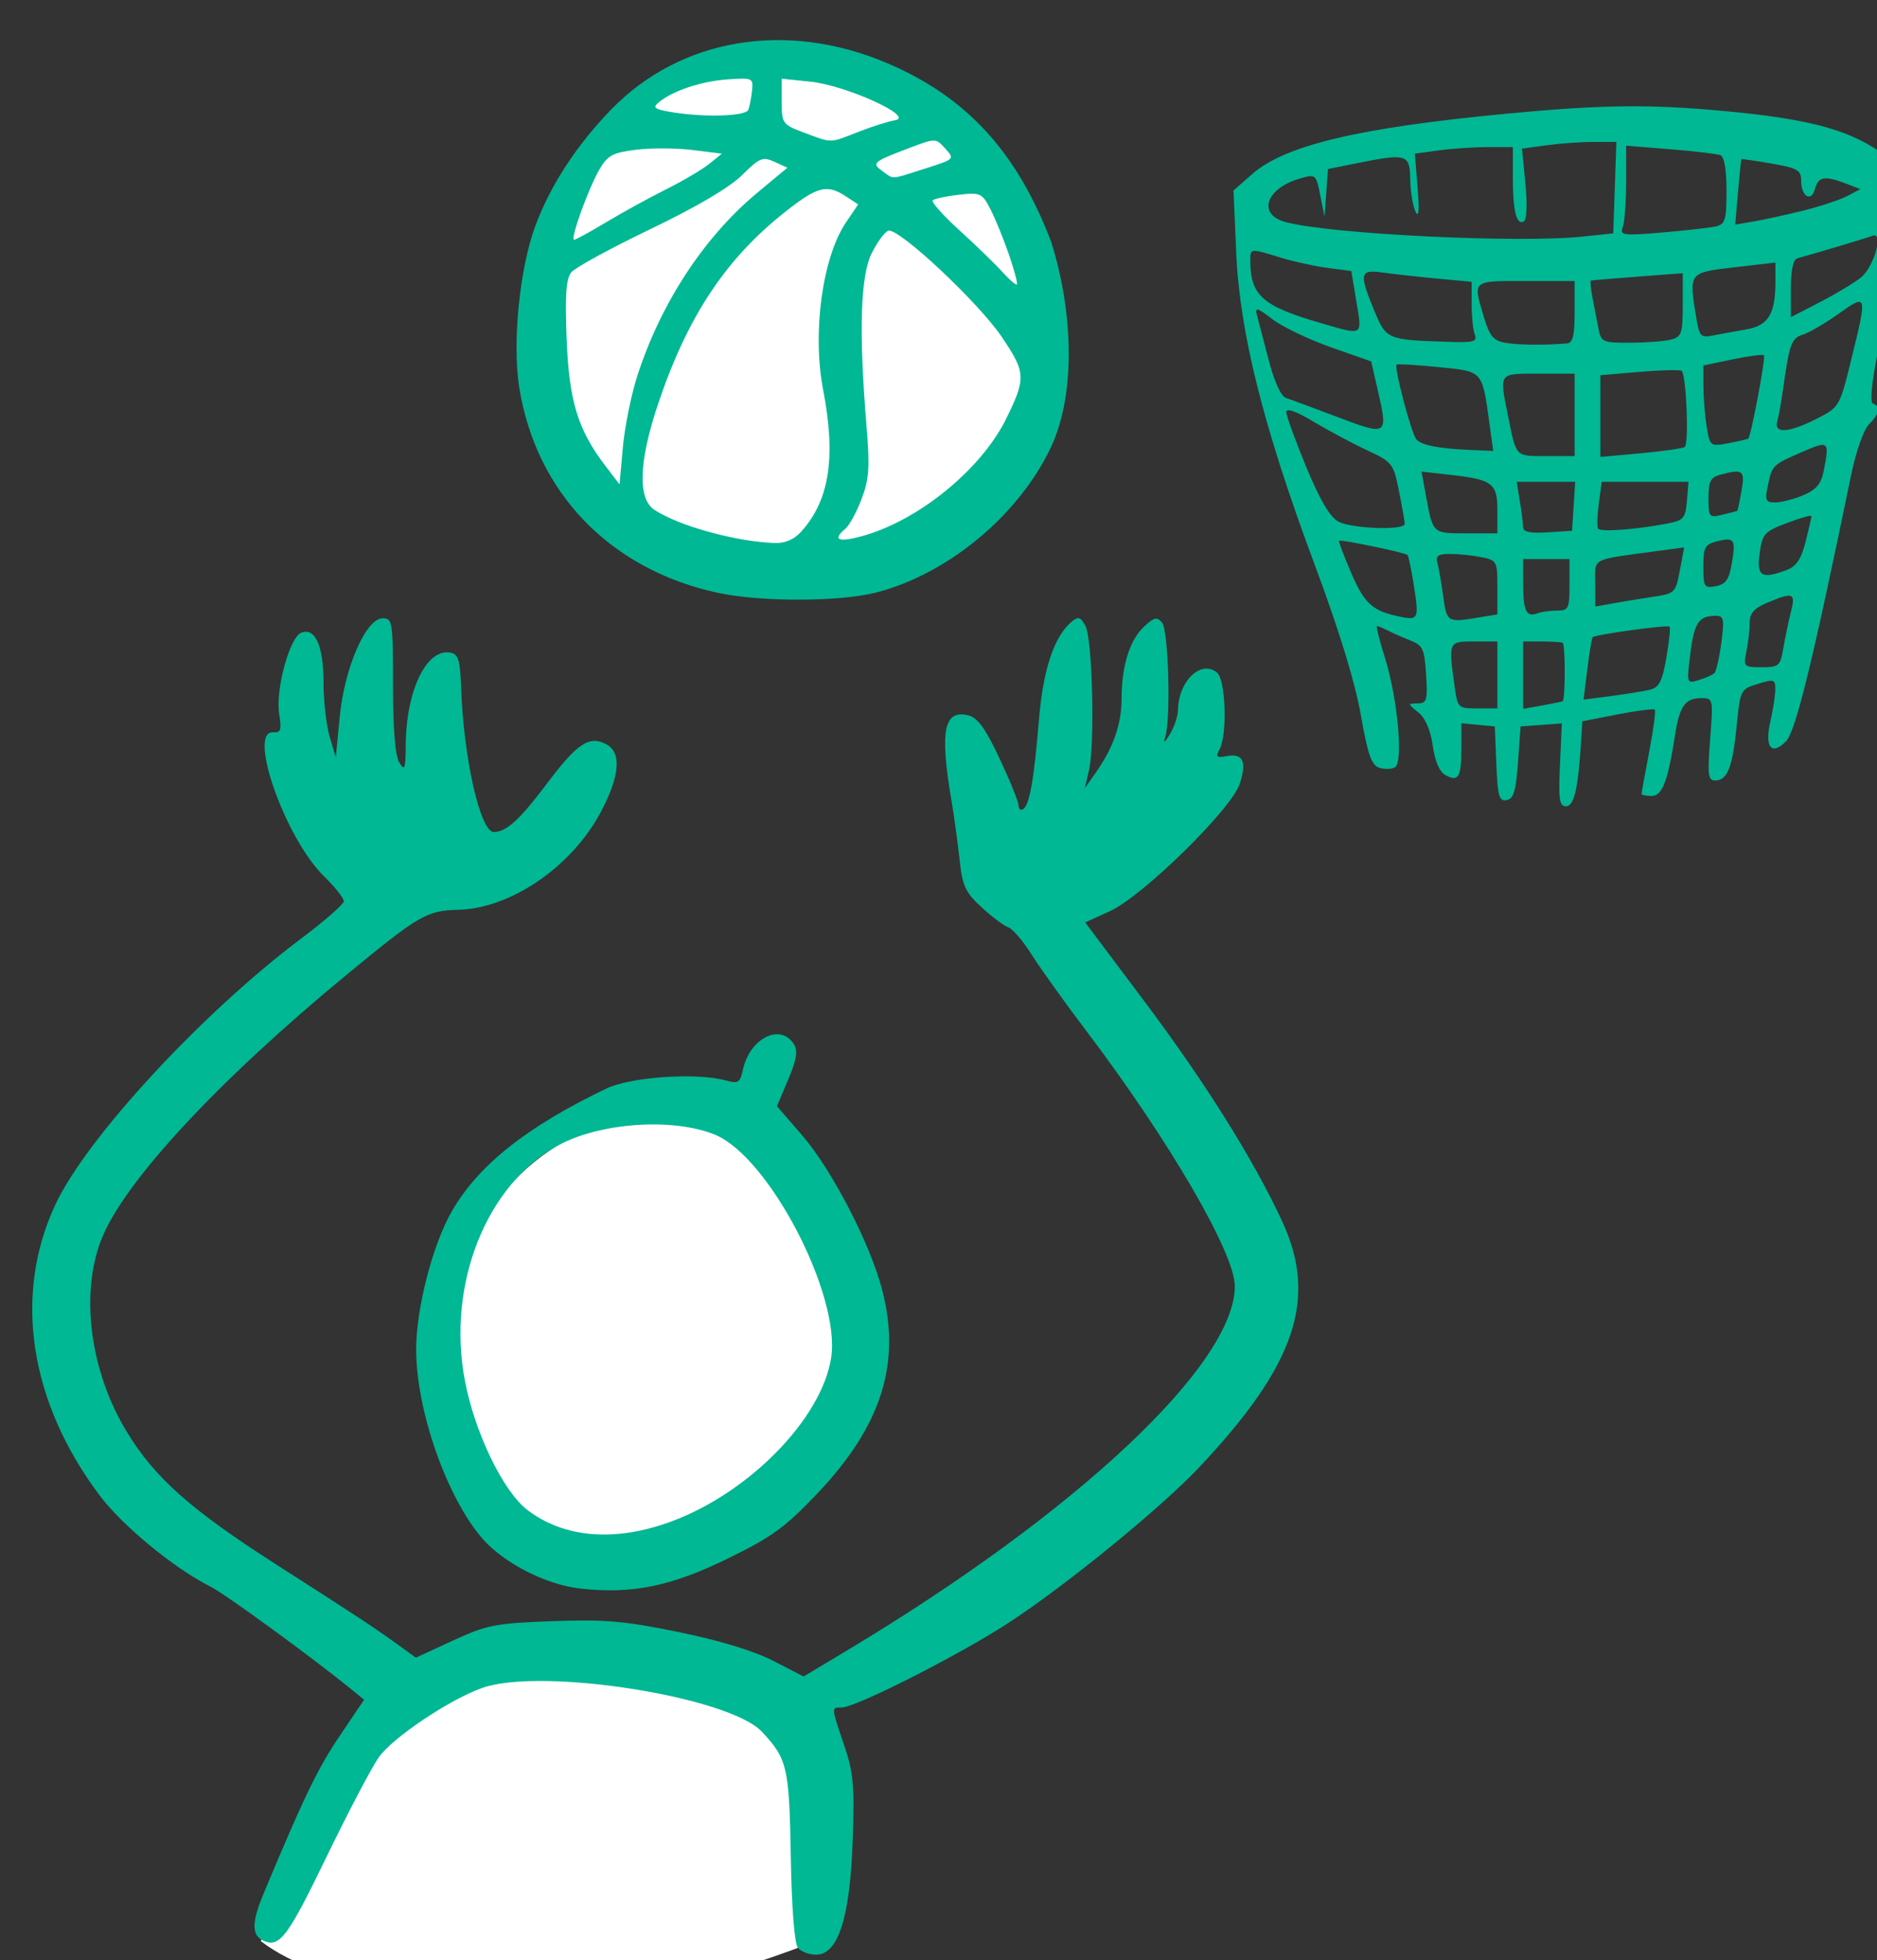 <?xml version="1.0" ?><svg height="250.43mm" viewBox="0 0 239.849 250.43" width="239.849mm" xmlns="http://www.w3.org/2000/svg">
    <rect x="0" y="0" width="239.849" height="250.43" fill="#333333" stroke="none"/>
    <path d="m 13553.752,14735.184 c -41.518,0.145 -79.14,23.368 -104.266,75.728 -17.666,58.765 -13.64,144.698 85.311,173.879 98.951,29.181 159.103,-82.815 149.264,-133.932 -9.839,-51.117 -44.052,-97.303 -97.944,-111.39 -10.947,-2.862 -21.782,-4.323 -32.365,-4.285 z m -39.074,505.892 c -37.46,-0.548 -88.962,19.64 -109.508,73.59 -26.558,58.127 -1.42,126.696 52.467,150.713 53.888,24.016 130.853,-61.724 138.717,-105 7.863,-43.276 -36.638,-115.451 -74.385,-118.922 -2.359,-0.217 -4.793,-0.344 -7.291,-0.381 z m -67.106,268.977 c -22.993,-0.112 -43.536,3.442 -57.101,13.105 -33.39,23.784 -83.282,119.85 -83.282,119.85 29.91,23.089 92.951,30.165 141.424,30.049 48.473,-0.116 117.612,-26.77 117.612,-26.77 0,0 34.125,-106.074 -16.282,-119.881 -29.929,-8.197 -68.766,-16.191 -102.371,-16.353 z" fill="#FFFFFF" transform="translate(-221.766,42.061) matrix(0.265,0,0,0.265,-2393.237,-3293.453) translate(-3313.529,-2437.82)"/>
    <path d="m 10252.695,13208.467 c -1.667,-2.009 -3.004,-19.142 -3.44,-44.067 -0.754,-43.099 -1.647,-46.965 -13.888,-60.087 -15.82,-16.955 -106.059,-31.167 -134.732,-21.216 -15.734,5.462 -43.616,24.169 -50.165,33.66 -3.546,5.138 -14.917,26.832 -25.268,48.211 -18.28,37.752 -22.247,43.147 -29.64,40.309 -6.359,-2.441 -6.508,-8.645 -0.549,-22.92 19.407,-46.486 26.06,-60.271 36.669,-75.988 l 11.821,-17.511 -5.446,-4.461 c -18.711,-15.328 -61.445,-46.507 -68.756,-50.162 -17.284,-8.645 -42.29,-29.219 -53.276,-43.834 -33.954,-45.17 -41.8,-96.653 -21.38,-140.288 15.029,-32.117 70.703,-92.352 118.575,-128.29 11.212,-8.416 20.442,-16.473 20.51,-17.903 0.07,-1.43 -4.217,-6.838 -9.522,-12.018 -18.748,-18.307 -37.149,-70.452 -24.508,-69.454 3.649,0.289 4.095,-1.125 2.836,-8.996 -1.842,-11.524 5.096,-36.898 10.676,-39.039 6.718,-2.577 10.709,6.34 10.724,23.961 0,8.956 1.341,20.754 2.964,26.215 l 2.951,9.931 1.926,-19.725 c 2.312,-23.674 12.652,-47.309 20.696,-47.309 4.711,0 4.966,1.655 4.966,32.277 0,21.02 1.055,34.006 3.028,37.241 2.629,4.31 3.037,3.228 3.103,-8.212 0.153,-26.463 10.029,-46.948 21.578,-44.747 3.801,0.725 4.662,3.572 5.136,16.984 1.204,34.029 9.249,69.491 15.764,69.491 6.015,0 12.472,-5.887 25.632,-23.374 14.694,-19.523 20.438,-23.303 28.698,-18.883 7.407,3.964 6.422,15.42 -2.818,32.753 -14.002,26.272 -43.24,46.311 -68.56,46.991 -15.314,0.412 -18.828,2.441 -53.135,30.664 -63.048,51.871 -108.687,101.128 -119.229,128.686 -10.088,26.37 -5.162,63.257 12.302,92.1 13.55,22.38 30.909,37.778 72.771,64.552 38.785,24.808 47.784,30.755 59.992,39.647 l 6.744,4.912 17.903,-8.253 c 16.425,-7.571 20.377,-8.342 47.875,-9.347 25.297,-0.924 34.807,-0.112 60.958,5.245 19.685,4.026 36.324,9.092 45.62,13.885 l 14.633,7.547 21.414,-12.85 c 110.63,-66.385 186.516,-137.733 186.516,-175.362 0,-15.911 -31.732,-70.398 -71.823,-123.328 -10.342,-13.657 -22.154,-30.143 -26.249,-36.638 -4.094,-6.497 -9.119,-12.36 -11.168,-13.029 -2.048,-0.67 -7.815,-4.982 -12.814,-9.585 -7.894,-7.266 -9.297,-10.292 -10.654,-22.971 -0.86,-8.032 -2.696,-21.307 -4.079,-29.5 -5.54,-32.811 -3.415,-43.043 8.327,-40.097 4.481,1.126 8.24,6.338 15.078,20.909 5.009,10.675 9.108,20.821 9.108,22.547 0,1.728 0.973,2.54 2.162,1.804 3.09,-1.91 5.243,-13.957 7.605,-42.551 2.058,-24.914 7.351,-40.838 15.947,-47.972 3.079,-2.555 4.226,-2.177 6.55,2.168 3.358,6.273 4.6,57.161 1.697,69.536 l -2.037,8.69 5.247,-7.448 c 8.503,-12.07 12.482,-23.43 12.497,-35.683 0.03,-15.842 3.863,-28.221 10.782,-34.721 4.93,-4.631 6.29,-4.94 8.74,-1.989 3.102,3.739 4.313,46.367 1.563,55.014 -1.11,3.488 -0.447,3.119 2.228,-1.242 2.094,-3.413 3.847,-8.667 3.895,-11.675 0.226,-13.967 11.132,-24.405 18.828,-18.019 4.169,3.462 5.047,29.81 1.23,36.941 -2.018,3.771 -1.502,4.27 3.433,3.328 7.861,-1.503 9.807,2.657 6.264,13.394 -4.054,12.282 -46.825,54.198 -62.64,61.389 l -11.871,5.397 28.329,37.738 c 29.304,39.035 52.566,76.112 66.503,106 17.512,37.55 6.808,69.458 -39.925,119.02 -18.155,19.256 -62.804,55.759 -90.751,74.197 -23.466,15.481 -74.636,41.525 -81.586,41.525 -5.087,0 -5.116,-0.448 1.17,18.079 4.542,13.384 5.092,19.566 4.136,46.473 -1.312,36.865 -7.039,54.619 -17.62,54.619 -3.324,0 -7.27,-1.478 -8.77,-3.286 z m -104.864,-173.204 c -16.43,-1.808 -36.753,-12.14 -47.135,-23.964 -17.213,-19.604 -32.086,-61.91 -32.086,-91.267 0,-19.855 7.898,-50.472 17.196,-66.666 12.769,-22.237 36.326,-40.923 74.665,-59.228 11.748,-5.611 43.617,-7.731 57.526,-3.829 5.894,1.652 6.805,1.069 8.193,-5.251 3.341,-15.209 18.095,-22.558 24.565,-12.235 2.011,3.208 1.342,7.342 -2.762,17.054 l -5.416,12.821 12.097,13.978 c 14.47,16.721 32.974,52.472 38.717,74.806 9.116,35.447 -0.501,65.486 -31.375,97.988 -15.48,16.296 -21.846,20.914 -43.226,31.357 -27.409,13.388 -46.036,17.177 -70.959,14.436 z m 44.036,-32.435 c 37.507,-13.952 72.15,-49.428 76.826,-78.669 4.837,-30.249 -29.988,-97.158 -56.085,-107.757 -20.182,-8.195 -54.947,-5.862 -75.235,5.048 -34.861,18.749 -54.101,67.021 -45.269,113.574 4.761,25.093 18.479,53.442 30.177,62.365 17.821,13.593 42.488,15.522 69.586,5.439 z m 428.289,-364.698 0.908,-19.974 -9.955,0.734 -9.954,0.733 -1.242,17.356 c -0.985,13.774 -2.115,17.522 -5.474,18.161 -3.624,0.689 -4.338,-1.804 -4.965,-17.356 l -0.733,-18.161 -8.069,-0.778 -8.069,-0.777 v 12.156 c 0,13.956 -1.354,16.246 -7.623,12.891 -2.892,-1.548 -5.082,-6.592 -6.158,-14.187 -1.076,-7.599 -3.556,-13.312 -6.978,-16.077 -5.171,-4.177 -5.18,-4.29 -0.344,-4.34 4.469,-0.06 4.88,-1.434 4.106,-13.873 -0.765,-12.284 -1.593,-14.108 -7.448,-16.408 -3.624,-1.424 -8.529,-3.586 -10.9,-4.804 -2.371,-1.218 -4.768,-2.216 -5.326,-2.216 -0.558,0 1.186,6.983 3.875,15.518 6.039,19.168 8.879,50.063 4.83,52.566 -1.56,0.964 -4.965,1.078 -7.568,0.251 -3.795,-1.204 -5.57,-6.275 -8.967,-25.608 -2.763,-15.725 -10.516,-40.939 -22.301,-72.52 -24.627,-65.998 -36.076,-111.56 -37.764,-150.291 l -1.303,-29.88 8.997,-7.901 c 15.895,-13.956 51.508,-22.391 123.217,-29.185 45.782,-4.339 68.865,-4.583 105.516,-1.121 38.291,3.618 57.329,8.513 72.712,18.695 16.454,10.889 19.842,17.434 14.436,27.886 -2.174,4.204 -5.107,15.812 -6.517,25.791 -1.41,9.98 -4.797,29.308 -7.526,42.952 -3.199,15.987 -4.057,25.107 -2.414,25.655 3.807,1.268 3.094,4.856 -1.974,9.925 -2.56,2.558 -6.284,13.069 -8.578,24.206 -18.738,90.97 -26.832,124.029 -31.51,128.706 -7.049,7.05 -10.353,2.749 -7.463,-9.716 1.265,-5.461 2.328,-12.338 2.36,-15.283 0.06,-4.95 -0.58,-5.158 -8.413,-2.752 -8.351,2.562 -8.498,2.852 -10.215,20.249 -1.962,19.883 -4.491,26.339 -10.319,26.339 -3.478,0 -3.804,-2.611 -2.473,-19.863 1.513,-19.618 1.46,-19.86 -4.294,-19.86 -7.676,0 -10.478,3.877 -12.559,17.378 -3.49,22.645 -6.213,29.793 -11.348,29.793 -2.679,0 -4.87,-0.46 -4.87,-1.022 0,-0.563 1.66,-9.703 3.69,-20.31 2.029,-10.608 3.241,-19.735 2.693,-20.285 -0.549,-0.547 -8.633,0.492 -17.966,2.311 l -16.969,3.307 -0.621,9.93 c -1.415,22.615 -3.38,31.035 -7.242,31.035 -3.215,0 -3.688,-3.227 -2.928,-19.976 z m -30.174,-43.333 v -16.139 h -11.172 c -12.438,0 -12.438,0 -9.593,20.756 1.568,11.445 1.641,11.519 11.172,11.519 h 9.593 z m 31.447,12.704 c 1.364,-0.962 1.375,-27.714 0,-28.223 -0.916,-0.34 -5.575,-0.62 -10.354,-0.62 h -8.69 v 16.25 16.25 l 9.31,-1.683 c 5.121,-0.925 9.496,-1.814 9.723,-1.974 z m 42.205,-5.612 c 4.316,-1.059 5.859,-4.093 7.82,-15.378 1.344,-7.734 2.042,-14.48 1.55,-14.994 -0.96,-1.005 -35.842,3.803 -37.099,5.114 -0.414,0.432 -1.57,7.373 -2.567,15.427 l -1.812,14.639 13.366,-1.745 c 7.351,-0.959 15.785,-2.337 18.742,-3.063 z m 30.991,-7.992 c 0.885,-0.871 2.386,-7.448 3.336,-14.619 1.543,-11.641 1.239,-13.028 -2.851,-12.995 -8.053,0.06 -10.24,3.363 -12.093,18.231 -1.805,14.485 -1.789,14.537 4.093,12.755 3.248,-0.985 6.63,-2.502 7.515,-3.372 z m 33.263,-12.135 c 0.87,-5.12 2.506,-12.941 3.637,-17.378 2.338,-9.18 1.131,-9.659 -11.279,-4.473 -6.47,2.704 -8.61,5.095 -8.61,9.621 0,3.313 -0.698,9.514 -1.552,13.781 -1.507,7.534 -1.294,7.76 7.336,7.76 8.334,0 8.986,-0.581 10.468,-9.311 z m -178.11,-29.625 c -1.231,-7.846 -2.641,-14.669 -3.134,-15.162 -1.153,-1.153 -32.184,-7.627 -33,-6.884 -0.339,0.307 2.326,7.377 5.923,15.712 6.462,14.976 10.487,18.447 24.485,21.108 7.716,1.465 8.112,0.445 5.726,-14.774 z m 30.894,14.997 9.31,-1.538 v -13.021 c 0,-12.595 -0.252,-13.07 -7.758,-14.571 -4.267,-0.854 -11.046,-1.551 -15.064,-1.551 -5.759,0 -7.051,0.918 -6.105,4.344 0.66,2.389 1.921,9.651 2.802,16.137 1.691,12.444 2.023,12.645 16.815,10.2 z m 38.065,-3.372 c 5.549,0 6.004,-0.939 6.004,-12.414 v -12.413 h -11.173 -11.172 v 11.999 c 0,12.994 1.563,16.196 6.901,14.146 1.89,-0.724 6.138,-1.318 9.44,-1.318 z m 45.162,-6.467 c 12.191,-1.877 11.944,-1.629 14.333,-14.367 l 1.806,-9.624 -12.132,1.641 c -33.535,4.534 -30.752,3.117 -30.752,15.656 v 11.232 l 8.069,-1.453 c 4.438,-0.796 12.842,-2.186 18.676,-3.085 z m 39.119,-16.3 c 1.978,-11.707 1.276,-12.735 -7.227,-10.601 -5.736,1.439 -6.499,2.871 -6.499,12.191 0,9.841 0.409,10.48 6.031,9.405 4.795,-0.916 6.373,-3.173 7.695,-10.995 z m 26.734,3.098 c 4.386,-1.668 6.794,-5.344 8.851,-13.515 1.554,-6.17 2.826,-11.736 2.826,-12.364 0,-0.629 -5.307,0.866 -11.793,3.324 -10.948,4.149 -11.894,5.199 -13.201,14.656 -1.542,11.15 0.921,12.612 13.317,7.899 z m -139.77,-28.657 c 0,-13.06 -2.346,-14.833 -22.641,-17.11 l -13.952,-1.564 2.168,11.775 c 3.36,18.26 3.062,17.984 19.451,17.984 h 14.974 z m 36.757,-1.949 0.756,-11.793 h -14.116 -14.115 l 1.539,9.311 c 0.846,5.12 1.551,10.768 1.566,12.55 0.03,2.312 3.4,3.022 11.82,2.482 l 11.793,-0.756 z m 45.174,8.31 c 7.869,-1.519 8.762,-2.545 9.46,-10.889 l 0.77,-9.214 h -20.926 -20.926 l -1.401,10.439 c -0.77,5.743 -0.934,11.193 -0.365,12.115 1.071,1.733 18.242,0.472 33.388,-2.451 z m -126.62,0.168 c 0,-1.138 -1.245,-8.27 -2.766,-15.846 -2.672,-13.305 -3.203,-13.981 -15.398,-19.656 -6.946,-3.233 -18.549,-9.428 -25.784,-13.764 -8.495,-5.095 -13.154,-6.735 -13.154,-4.633 0,1.789 4.336,13.719 9.637,26.508 6.622,15.98 11.476,24.212 15.517,26.32 6.585,3.434 31.948,4.285 31.948,1.071 z m 160.428,-6.35 c 0.16,-0.149 1.048,-4.461 1.974,-9.582 1.789,-9.893 0.707,-10.703 -10.335,-7.744 -4.583,1.227 -5.586,3.236 -5.586,11.185 0,9.31 0.266,9.625 6.828,8.05 3.755,-0.9 6.958,-1.76 7.119,-1.909 z m 31.697,-7.439 c 6.198,-2.59 8.643,-5.439 9.851,-11.483 2.942,-14.706 2.605,-15.019 -10.185,-9.47 -14.494,6.288 -14.601,6.394 -16.694,16.328 -1.495,7.092 -1.066,8.068 3.542,8.068 2.883,0 8.952,-1.549 13.486,-3.443 z m -110.195,-38.762 v -19.862 h -17.379 c -19.519,0 -18.978,-0.749 -14.732,20.359 4.041,20.086 3.355,19.364 18.378,19.364 h 13.733 z m 53.068,15.498 c 2.13,-1.253 0.832,-34.426 -1.436,-36.694 -0.635,-0.635 -9.72,-0.432 -20.187,0.453 l -19.031,1.609 v 19.709 19.71 l 19.241,-1.756 c 10.583,-0.964 20.218,-2.329 21.413,-3.031 z m -94.052,-10.673 c -3.644,-26.497 -2.932,-25.693 -24.698,-27.868 -10.672,-1.067 -19.749,-1.594 -20.17,-1.173 -1.288,1.289 6.98,32.705 9.438,35.865 2.352,3.024 10.649,4.625 27.613,5.333 l 9.544,0.396 z m 124.738,6.578 c 1.345,-1.313 8.463,-39.187 7.538,-40.11 -0.557,-0.557 -7.36,0.318 -15.118,1.946 l -14.105,2.959 0.03,10.038 c 0.03,5.521 0.735,14.323 1.6,19.559 1.552,9.396 1.687,9.498 10.524,7.846 4.923,-0.919 9.213,-1.927 9.533,-2.238 z m -178.762,-23.676 -3.113,-13.514 -19.369,-6.793 c -10.653,-3.735 -23.333,-9.815 -28.177,-13.509 -7.471,-5.698 -8.615,-6.009 -7.533,-2.039 0.701,2.573 3.255,12.33 5.674,21.683 2.686,10.387 5.92,17.498 8.308,18.273 2.15,0.7 13.406,4.865 25.013,9.259 24.14,9.138 24.347,8.994 19.197,-13.36 z m 211.722,14.135 c 10.915,-5.539 11.057,-5.78 16.527,-27.931 8.005,-32.423 7.966,-32.572 -6.001,-22.642 -6.486,4.612 -14.229,9.13 -17.207,10.04 -5.484,1.676 -6.497,4.467 -9.531,26.257 -0.855,6.145 -2.108,13.127 -2.783,15.516 -1.721,6.095 5.463,5.625 18.995,-1.24 z m -120.438,-36.31 c 2.862,-0.24 3.724,-3.759 3.724,-15.207 v -14.896 h -23.585 c -26.146,0 -25.524,-0.537 -20.175,17.378 2.758,9.239 4.553,11.388 10.373,12.414 6.226,1.099 18.648,1.229 29.663,0.311 z m -44.423,-4.238 c -0.829,-2.16 -1.507,-8.774 -1.507,-14.699 v -10.772 l -16.759,-1.562 c -9.217,-0.858 -20.948,-2.164 -26.068,-2.897 -11.17,-1.605 -11.604,0.367 -4.069,18.495 5.763,13.871 6.047,13.986 36.61,14.945 11.205,0.352 13.063,-0.201 11.793,-3.51 z m 94.698,2.363 c 5.024,-1.346 5.586,-3.031 5.586,-16.74 v -15.24 l -21.723,1.659 c -11.948,0.914 -22.092,1.757 -22.542,1.877 -0.45,0.111 -0.171,3.567 0.62,7.664 0.792,4.096 2.087,10.8 2.878,14.896 1.398,7.236 1.839,7.446 15.517,7.415 7.743,-0.02 16.592,-0.708 19.665,-1.531 z m 36.179,-4.867 c 10.667,-1.84 14.097,-7.435 14.097,-23 v -9.247 l -19.862,2.313 c -22.138,2.578 -21.946,2.32 -18.249,24.694 1.417,8.571 2.15,9.316 8.042,8.154 3.566,-0.704 10.753,-2.015 15.972,-2.914 z m -187.955,-13.347 -2.45,-14.813 -11.334,-1.48 c -6.233,-0.814 -16.571,-3.086 -22.973,-5.048 -14.799,-4.54 -14.436,-4.59 -14.395,2.016 0.1,16.278 5.99,21.462 33.483,29.454 21.331,6.201 20.453,6.704 17.669,-10.129 z m 243.392,-11.785 c 6.318,-5.249 10.942,-22.112 5.49,-20.025 -2.929,1.121 -27.243,8.402 -36.279,10.864 -2.008,0.547 -3.103,5.705 -3.103,14.613 v 13.77 l 14.275,-7.395 c 7.852,-4.064 16.68,-9.388 19.617,-11.827 z m -134.186,-19.641 14.64,-1.551 0.755,-22.036 0.755,-22.035 h -10.96 c -6.028,0 -16.271,0.728 -22.763,1.618 l -11.802,1.616 1.653,16.779 c 0.966,9.806 0.677,17.381 -0.698,18.23 -3.57,2.206 -5.353,-4.812 -5.353,-21.068 v -14.693 h -12.067 c -6.637,0 -17.266,0.713 -23.621,1.585 l -11.552,1.582 1.314,16.416 c 0.903,11.29 0.58,14.867 -1.033,11.452 -1.291,-2.732 -2.425,-9.715 -2.521,-15.517 -0.202,-12.144 -1.652,-12.581 -25.706,-7.751 l -13.946,2.8 -0.848,11.476 -0.848,11.474 -2.035,-10.299 c -1.996,-10.105 -2.179,-10.256 -9.736,-8.089 -16.507,4.734 -20.738,17.276 -7.082,20.989 21.519,5.853 112.467,10.303 143.454,7.022 z m 64.294,-4.946 c 4.328,-1.041 4.966,-3.245 4.966,-17.184 0,-10.009 -1.098,-16.413 -2.933,-17.116 -1.613,-0.619 -12.506,-1.902 -24.207,-2.849 l -21.273,-1.726 v 17.516 c 0,9.634 -0.74,19.445 -1.644,21.801 -1.507,3.929 0.09,4.135 19.241,2.517 11.487,-0.97 23.119,-2.301 25.85,-2.959 z m 42.142,-7.617 c 8.158,-2.03 17.654,-5.182 21.103,-7.003 l 6.272,-3.313 -6.989,-2.683 c -10.132,-3.886 -13.364,-3.337 -14.899,2.534 -1.741,6.655 -6.664,3.793 -6.664,-3.873 0,-5.136 -1.667,-6.104 -14.275,-8.295 -7.852,-1.365 -14.404,-2.313 -14.561,-2.108 -0.156,0.205 -0.891,7.385 -1.633,15.957 l -1.348,15.588 9.081,-1.557 c 4.995,-0.855 15.756,-3.216 23.913,-5.247 z m -523.838,184.255 c -51.755,-11.27 -87.46,-48.313 -95.511,-99.091 -3.393,-21.404 0.209,-57.366 7.793,-77.789 7.256,-19.538 19.849,-38.848 36.56,-56.06 33.331,-34.331 84.089,-42.978 132.553,-22.579 38.536,16.22 63.044,42.806 79.597,86.35 10.421,32.825 12.221,72.908 -0.154,99.163 -15.44,32.597 -49.394,60.857 -83.929,69.853 -17.702,4.61 -56.085,4.687 -76.909,0.149 z m 40.289,-29.248 c 13.796,-15.088 17.059,-35.913 10.751,-68.614 -5.315,-27.558 -0.327,-63.931 11.071,-80.727 l 5.84,-8.605 -5.934,-3.888 c -9.076,-5.947 -13.605,-4.822 -28.899,7.186 -28.959,22.734 -47.523,50.722 -61.692,93.015 -9.284,27.709 -9.899,45.592 -1.751,50.93 11.866,7.774 39,15.275 57.871,15.997 5.017,0.192 9.387,-1.623 12.743,-5.294 z m 98.185,-52.965 c 10.58,-21.161 10.505,-23.619 -1.263,-41.068 -11.267,-16.706 -49.794,-52.765 -54.742,-51.236 -1.636,0.507 -5.209,5.329 -7.94,10.716 -5.508,10.865 -6.335,37.709 -2.569,83.351 1.66,20.112 1.28,25.713 -2.398,35.343 -2.403,6.294 -5.9,12.714 -7.77,14.266 -6.798,5.642 -3.118,6.829 9.634,3.109 26.513,-7.885 54.968,-31.444 67.048,-54.481 z m -177.023,-22.351 c 11.331,-35.069 32.153,-66.867 57.722,-88.145 l 14.641,-12.185 -6.251,-2.847 c -5.642,-2.572 -7.165,-1.942 -15.642,6.459 -5.984,5.931 -22,15.362 -44.149,25.998 -19.117,9.18 -36.276,18.542 -38.131,20.805 -2.555,3.119 -3.108,10.889 -2.281,32.086 1.176,30.13 5.396,43.885 18.865,61.487 l 6.651,8.692 1.593,-17.835 c 0.877,-9.809 4.019,-25.34 6.982,-34.515 z m 179.15,-58.561 c -2.585,-7.511 -6.596,-17.324 -8.914,-21.808 -4,-7.735 -4.781,-8.087 -15.292,-6.903 -6.092,0.687 -11.721,1.892 -12.507,2.68 -0.787,0.786 5.069,7.342 13.013,14.567 7.943,7.224 17.207,16.209 20.585,19.964 3.378,3.758 6.518,6.454 6.978,5.994 0.459,-0.46 -1.279,-6.98 -3.863,-14.494 z m -194.257,-15.431 c 7.689,-4.627 20.687,-11.766 28.884,-15.864 8.197,-4.099 17.624,-9.653 20.949,-12.346 l 6.045,-4.895 -14.122,-1.763 c -7.766,-0.97 -20.022,-1.028 -27.235,-0.131 -11.31,1.414 -13.743,2.719 -17.678,9.489 -5.358,9.218 -14.262,33.919 -12.226,33.919 0.772,0 7.694,-3.787 15.383,-8.414 z m 152.546,-25.491 c 16.069,-5.132 15.775,-4.843 10.67,-10.483 -4.165,-4.603 -4.5,-4.6 -17.109,0.192 -17.42,6.619 -18.113,7.215 -12.858,11.056 5.595,4.093 3.865,4.162 19.297,-0.767 z m -31.178,-17.993 c 6.593,-2.597 14.734,-5.191 18.092,-5.761 9.653,-1.641 -23.747,-16.803 -40.918,-18.576 l -13.804,-1.424 v 10.975 c 0,10.634 0.328,11.099 10.551,14.944 13.893,5.227 12.396,5.236 26.079,-0.167 z m -52.72,-10.792 c 0.624,-1.706 1.427,-5.896 1.784,-9.311 0.627,-5.979 0.197,-6.174 -11.763,-5.332 -12.628,0.89 -26.431,5.463 -33.109,10.973 -3.113,2.567 -2.357,3.294 4.775,4.586 15.861,2.873 37.115,2.366 38.313,-0.916 z" fill="#00B894" transform="translate(-221.766,42.061) matrix(0.265,0,0,0.265,-2393.237,-3293.453)"/>
</svg>